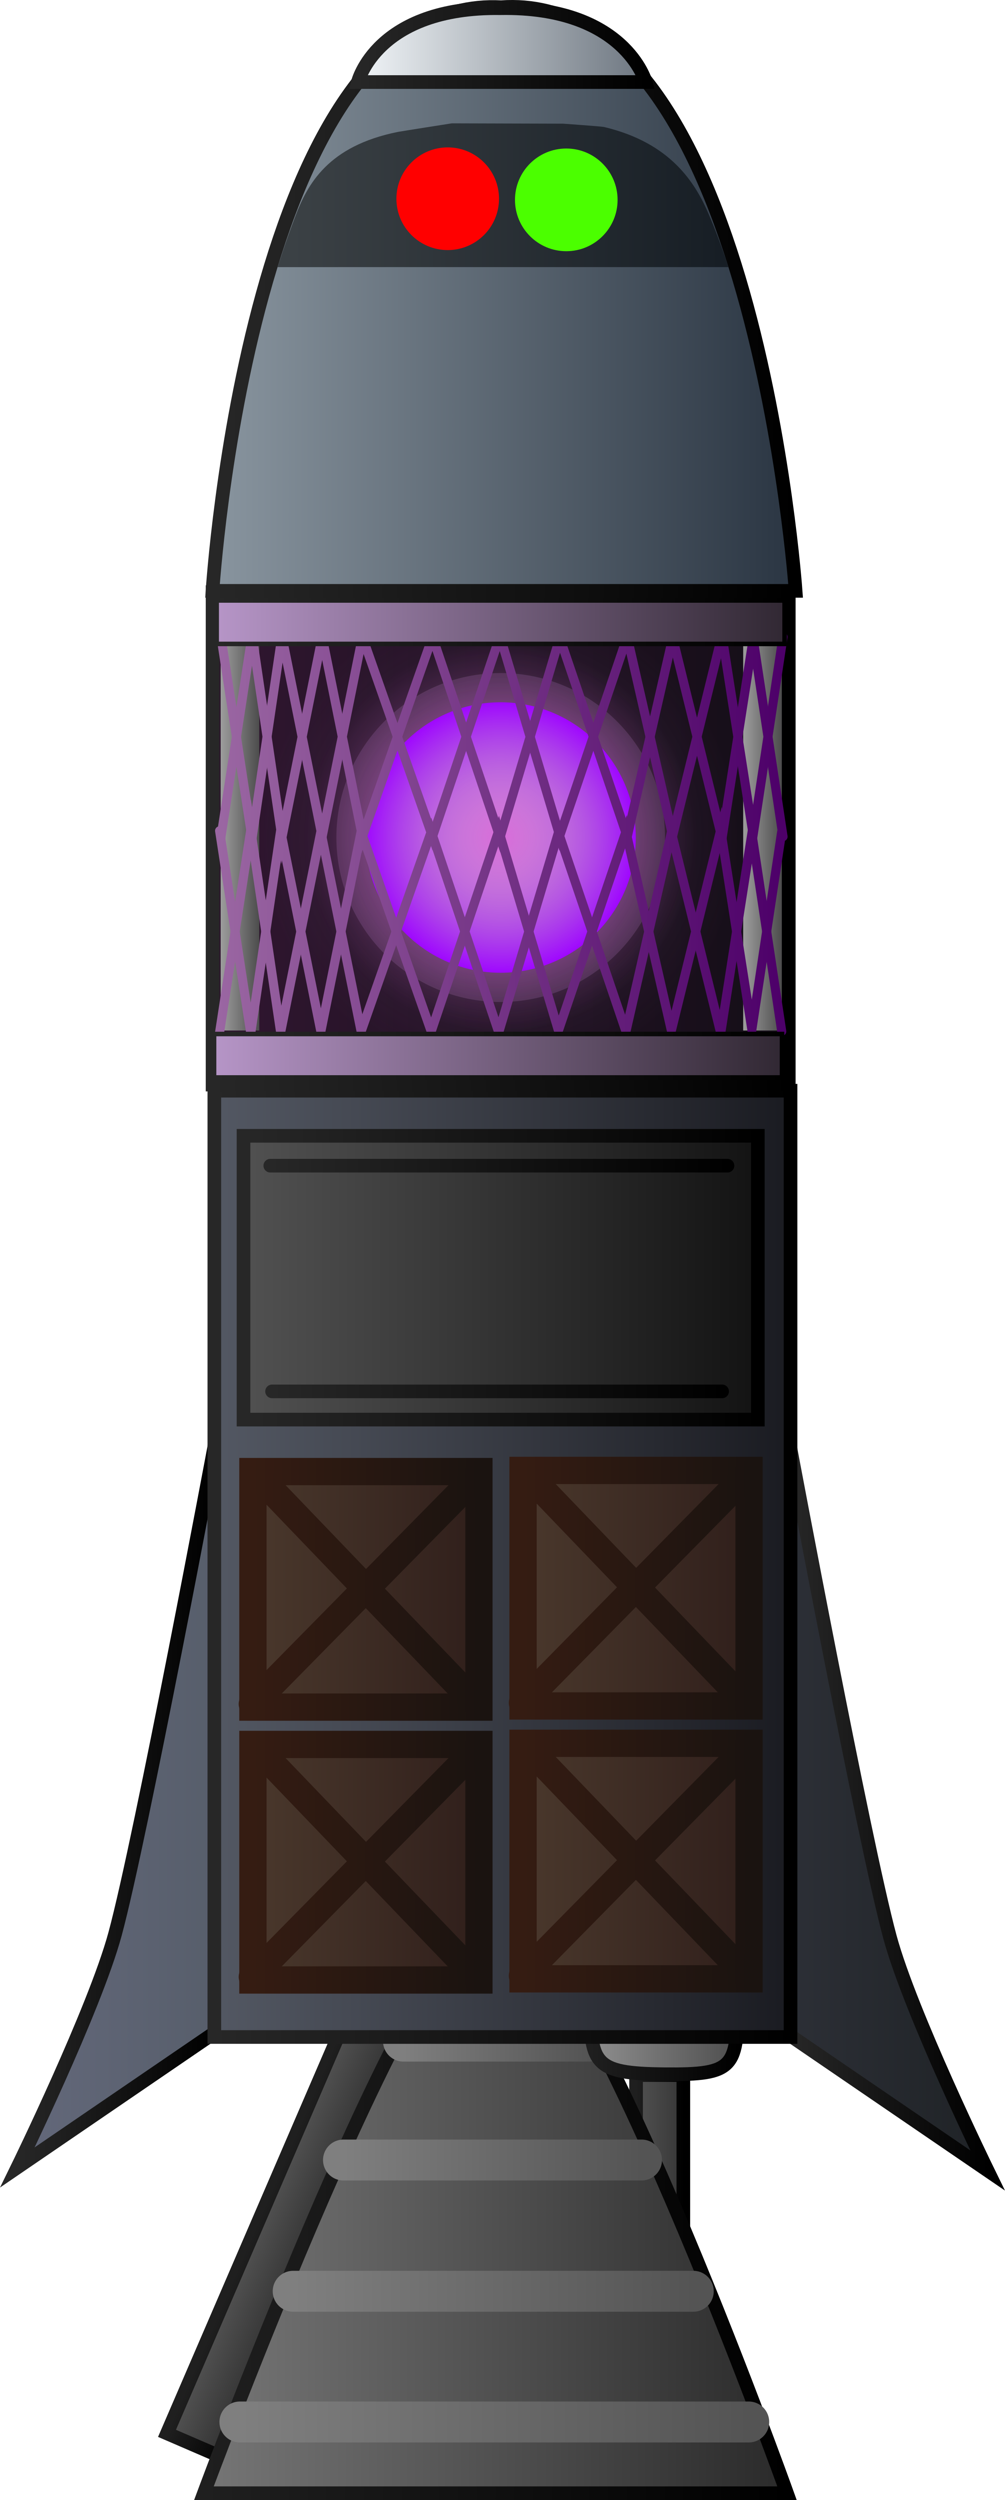 <svg version="1.1" xmlns="http://www.w3.org/2000/svg" xmlns:xlink="http://www.w3.org/1999/xlink" width="110.596" height="274.858" viewBox="0,0,110.596,274.858"><defs><linearGradient x1="254.9" y1="242.067" x2="260.1" y2="242.067" gradientUnits="userSpaceOnUse" id="color-1"><stop offset="0" stop-color="#525252"/><stop offset="1" stop-color="#363636"/></linearGradient><linearGradient x1="254.9" y1="242.067" x2="260.1" y2="242.067" gradientUnits="userSpaceOnUse" id="color-2"><stop offset="0" stop-color="#1f1f1f"/><stop offset="1" stop-color="#000000"/></linearGradient><linearGradient x1="215.603" y1="244.3" x2="222.397" y2="247.233" gradientUnits="userSpaceOnUse" id="color-3"><stop offset="0" stop-color="#525252"/><stop offset="1" stop-color="#2e2e2e"/></linearGradient><linearGradient x1="215.603" y1="244.3" x2="222.397" y2="247.233" gradientUnits="userSpaceOnUse" id="color-4"><stop offset="0" stop-color="#1f1f1f"/><stop offset="1" stop-color="#000000"/></linearGradient><linearGradient x1="207.342" y1="247.35" x2="271.51" y2="247.35" gradientUnits="userSpaceOnUse" id="color-5"><stop offset="0" stop-color="#767676"/><stop offset="1" stop-color="#2a2a2a"/></linearGradient><linearGradient x1="207.342" y1="247.35" x2="271.51" y2="247.35" gradientUnits="userSpaceOnUse" id="color-6"><stop offset="0" stop-color="#1f1f1f"/><stop offset="1" stop-color="#000000"/></linearGradient><linearGradient x1="229.3" y1="229.733" x2="249.7" y2="229.733" gradientUnits="userSpaceOnUse" id="color-7"><stop offset="0" stop-color="#7f7f7f"/><stop offset="1" stop-color="#545454"/></linearGradient><linearGradient x1="222.7" y1="242.804" x2="255.5" y2="242.804" gradientUnits="userSpaceOnUse" id="color-8"><stop offset="0" stop-color="#7f7f7f"/><stop offset="1" stop-color="#545454"/></linearGradient><linearGradient x1="217.163" y1="257.233" x2="261.198" y2="257.233" gradientUnits="userSpaceOnUse" id="color-9"><stop offset="0" stop-color="#7f7f7f"/><stop offset="1" stop-color="#545454"/></linearGradient><linearGradient x1="211.3" y1="271.604" x2="267.3" y2="271.604" gradientUnits="userSpaceOnUse" id="color-10"><stop offset="0" stop-color="#7f7f7f"/><stop offset="1" stop-color="#545454"/></linearGradient><linearGradient x1="249.898" y1="225.018" x2="266.101" y2="225.018" gradientUnits="userSpaceOnUse" id="color-11"><stop offset="0" stop-color="#8f8f8f"/><stop offset="1" stop-color="#4e4e4e"/></linearGradient><linearGradient x1="249.898" y1="225.018" x2="266.101" y2="225.018" gradientUnits="userSpaceOnUse" id="color-12"><stop offset="0" stop-color="#1f1f1f"/><stop offset="1" stop-color="#000000"/></linearGradient><linearGradient x1="271.823" y1="203.001" x2="303.629" y2="203.001" gradientUnits="userSpaceOnUse" id="color-13"><stop offset="0" stop-color="#2c2f36"/><stop offset="1" stop-color="#191d1f"/></linearGradient><linearGradient x1="271.823" y1="204.094" x2="293.578" y2="204.094" gradientUnits="userSpaceOnUse" id="color-14"><stop offset="0" stop-color="#272727"/><stop offset="1" stop-color="#000000"/></linearGradient><linearGradient x1="208.578" y1="202.668" x2="176.772" y2="202.668" gradientUnits="userSpaceOnUse" id="color-15"><stop offset="0" stop-color="#575e6b"/><stop offset="1" stop-color="#696d82"/></linearGradient><linearGradient x1="186.823" y1="203.761" x2="208.578" y2="203.761" gradientUnits="userSpaceOnUse" id="color-16"><stop offset="0" stop-color="#272727"/><stop offset="1" stop-color="#000000"/></linearGradient><linearGradient x1="208.49" y1="177.261" x2="271.899" y2="177.261" gradientUnits="userSpaceOnUse" id="color-17"><stop offset="0" stop-color="#535863"/><stop offset="1" stop-color="#1a1b21"/></linearGradient><linearGradient x1="208.49" y1="177.261" x2="271.899" y2="177.261" gradientUnits="userSpaceOnUse" id="color-18"><stop offset="0" stop-color="#272727"/><stop offset="1" stop-color="#000000"/></linearGradient><linearGradient x1="242.461" y1="179.937" x2="267.332" y2="179.937" gradientUnits="userSpaceOnUse" id="color-19"><stop offset="0" stop-color="#4a382c"/><stop offset="1" stop-color="#301f1b"/></linearGradient><linearGradient x1="242.461" y1="179.937" x2="267.332" y2="179.937" gradientUnits="userSpaceOnUse" id="color-20"><stop offset="0" stop-color="#351c12"/><stop offset="1" stop-color="#1a1310"/></linearGradient><linearGradient x1="242.394" y1="179.946" x2="267.208" y2="179.946" gradientUnits="userSpaceOnUse" id="color-21"><stop offset="0" stop-color="#351c12"/><stop offset="1" stop-color="#1a1310"/></linearGradient><linearGradient x1="242.394" y1="179.757" x2="267.208" y2="179.757" gradientUnits="userSpaceOnUse" id="color-22"><stop offset="0" stop-color="#351c12"/><stop offset="1" stop-color="#1a1310"/></linearGradient><linearGradient x1="212.735" y1="180.063" x2="237.606" y2="180.063" gradientUnits="userSpaceOnUse" id="color-23"><stop offset="0" stop-color="#4a382c"/><stop offset="1" stop-color="#301f1b"/></linearGradient><linearGradient x1="212.735" y1="180.063" x2="237.606" y2="180.063" gradientUnits="userSpaceOnUse" id="color-24"><stop offset="0" stop-color="#351c12"/><stop offset="1" stop-color="#1a1310"/></linearGradient><linearGradient x1="212.668" y1="180.072" x2="237.482" y2="180.072" gradientUnits="userSpaceOnUse" id="color-25"><stop offset="0" stop-color="#351c12"/><stop offset="1" stop-color="#1a1310"/></linearGradient><linearGradient x1="212.668" y1="179.883" x2="237.482" y2="179.883" gradientUnits="userSpaceOnUse" id="color-26"><stop offset="0" stop-color="#351c12"/><stop offset="1" stop-color="#1a1310"/></linearGradient><linearGradient x1="242.461" y1="209.937" x2="267.332" y2="209.937" gradientUnits="userSpaceOnUse" id="color-27"><stop offset="0" stop-color="#4a382c"/><stop offset="1" stop-color="#301f1b"/></linearGradient><linearGradient x1="242.461" y1="209.937" x2="267.332" y2="209.937" gradientUnits="userSpaceOnUse" id="color-28"><stop offset="0" stop-color="#351c12"/><stop offset="1" stop-color="#1a1310"/></linearGradient><linearGradient x1="242.394" y1="209.946" x2="267.208" y2="209.946" gradientUnits="userSpaceOnUse" id="color-29"><stop offset="0" stop-color="#351c12"/><stop offset="1" stop-color="#1a1310"/></linearGradient><linearGradient x1="242.394" y1="209.757" x2="267.208" y2="209.757" gradientUnits="userSpaceOnUse" id="color-30"><stop offset="0" stop-color="#351c12"/><stop offset="1" stop-color="#1a1310"/></linearGradient><linearGradient x1="212.735" y1="210.063" x2="237.606" y2="210.063" gradientUnits="userSpaceOnUse" id="color-31"><stop offset="0" stop-color="#4a382c"/><stop offset="1" stop-color="#301f1b"/></linearGradient><linearGradient x1="212.735" y1="210.063" x2="237.606" y2="210.063" gradientUnits="userSpaceOnUse" id="color-32"><stop offset="0" stop-color="#351c12"/><stop offset="1" stop-color="#1a1310"/></linearGradient><linearGradient x1="212.668" y1="210.072" x2="237.482" y2="210.072" gradientUnits="userSpaceOnUse" id="color-33"><stop offset="0" stop-color="#351c12"/><stop offset="1" stop-color="#1a1310"/></linearGradient><linearGradient x1="212.668" y1="209.883" x2="237.482" y2="209.883" gradientUnits="userSpaceOnUse" id="color-34"><stop offset="0" stop-color="#351c12"/><stop offset="1" stop-color="#1a1310"/></linearGradient><linearGradient x1="211.7" y1="145.8" x2="268.3" y2="145.8" gradientUnits="userSpaceOnUse" id="color-35"><stop offset="0" stop-color="#515151"/><stop offset="1" stop-color="#131313"/></linearGradient><linearGradient x1="211.7" y1="145.8" x2="268.3" y2="145.8" gradientUnits="userSpaceOnUse" id="color-36"><stop offset="0" stop-color="#272727"/><stop offset="1" stop-color="#000000"/></linearGradient><linearGradient x1="214.648" y1="133.484" x2="264.959" y2="133.484" gradientUnits="userSpaceOnUse" id="color-37"><stop offset="0" stop-color="#272727"/><stop offset="1" stop-color="#000000"/></linearGradient><linearGradient x1="214.844" y1="158.298" x2="264.369" y2="158.298" gradientUnits="userSpaceOnUse" id="color-38"><stop offset="0" stop-color="#272727"/><stop offset="1" stop-color="#000000"/></linearGradient><linearGradient x1="208.289" y1="38.204" x2="272.458" y2="38.204" gradientUnits="userSpaceOnUse" id="color-39"><stop offset="0" stop-color="#89959f"/><stop offset="1" stop-color="#2a3542"/></linearGradient><linearGradient x1="208.289" y1="38.183" x2="272.458" y2="38.183" gradientUnits="userSpaceOnUse" id="color-40"><stop offset="0" stop-color="#272727"/><stop offset="1" stop-color="#000000"/></linearGradient><linearGradient x1="224.289" y1="10.288" x2="255.958" y2="10.288" gradientUnits="userSpaceOnUse" id="color-41"><stop offset="0" stop-color="#f1f5f8"/><stop offset="1" stop-color="#6d7680"/></linearGradient><linearGradient x1="224.289" y1="10.286" x2="255.958" y2="10.286" gradientUnits="userSpaceOnUse" id="color-42"><stop offset="0" stop-color="#272727"/><stop offset="1" stop-color="#000000"/></linearGradient><linearGradient x1="217.069" y1="26.594" x2="264.253" y2="26.594" gradientUnits="userSpaceOnUse" id="color-43"><stop offset="0" stop-color="#3b4145"/><stop offset="1" stop-color="#171e25"/></linearGradient><linearGradient x1="208.295" y1="97.5" x2="271.705" y2="97.5" gradientUnits="userSpaceOnUse" id="color-44"><stop offset="0" stop-color="#301630"/><stop offset="1" stop-color="#140e17"/></linearGradient><linearGradient x1="208.295" y1="97.5" x2="271.705" y2="97.5" gradientUnits="userSpaceOnUse" id="color-45"><stop offset="0" stop-color="#272727"/><stop offset="1" stop-color="#000000"/></linearGradient><linearGradient x1="209.188" y1="97.446" x2="213.438" y2="97.446" gradientUnits="userSpaceOnUse" id="color-46"><stop offset="0" stop-color="#9d9d9d"/><stop offset="1" stop-color="#4c4c4c"/></linearGradient><linearGradient x1="209.188" y1="97.446" x2="213.438" y2="97.446" gradientUnits="userSpaceOnUse" id="color-47"><stop offset="0" stop-color="#272727"/><stop offset="1" stop-color="#000000"/></linearGradient><linearGradient x1="266.688" y1="97.446" x2="270.938" y2="97.446" gradientUnits="userSpaceOnUse" id="color-48"><stop offset="0" stop-color="#9d9d9d"/><stop offset="1" stop-color="#4c4c4c"/></linearGradient><linearGradient x1="266.688" y1="97.446" x2="270.938" y2="97.446" gradientUnits="userSpaceOnUse" id="color-49"><stop offset="0" stop-color="#272727"/><stop offset="1" stop-color="#000000"/></linearGradient><radialGradient cx="240" cy="97.5" r="26.305" gradientUnits="userSpaceOnUse" id="color-50"><stop offset="0" stop-color="#654573" stop-opacity="0.41"/><stop offset="1" stop-color="#654573" stop-opacity="0"/></radialGradient><radialGradient cx="240" cy="97.406" r="21.356" gradientUnits="userSpaceOnUse" id="color-51"><stop offset="0" stop-color="#eb73e5" stop-opacity="0.61"/><stop offset="1" stop-color="#eb73e5" stop-opacity="0"/></radialGradient><radialGradient cx="240" cy="97.406" r="18.08" gradientUnits="userSpaceOnUse" id="color-52"><stop offset="0" stop-color="#ff26ff" stop-opacity="0.444"/><stop offset="1" stop-color="#eda3ff" stop-opacity="0.145"/></radialGradient><radialGradient cx="240" cy="97.406" r="14.867" gradientUnits="userSpaceOnUse" id="color-53"><stop offset="0" stop-color="#f7e3ff" stop-opacity="0.255"/><stop offset="1" stop-color="#9f07ff"/></radialGradient><linearGradient x1="209.071" y1="107.692" x2="270.929" y2="107.692" gradientUnits="userSpaceOnUse" id="color-54"><stop offset="0" stop-color="#9a66a2"/><stop offset="1" stop-color="#4d0069"/></linearGradient><linearGradient x1="209.071" y1="107.789" x2="270.929" y2="107.789" gradientUnits="userSpaceOnUse" id="color-55"><stop offset="0" stop-color="#9a66a2"/><stop offset="1" stop-color="#4d0069"/></linearGradient><linearGradient x1="209.214" y1="86.28" x2="271.071" y2="86.28" gradientUnits="userSpaceOnUse" id="color-56"><stop offset="0" stop-color="#9a66a2"/><stop offset="1" stop-color="#4d0069"/></linearGradient><linearGradient x1="209.214" y1="86.377" x2="271.071" y2="86.377" gradientUnits="userSpaceOnUse" id="color-57"><stop offset="0" stop-color="#9a66a2"/><stop offset="1" stop-color="#4d0069"/></linearGradient><linearGradient x1="208.46" y1="121.397" x2="270.96" y2="121.397" gradientUnits="userSpaceOnUse" id="color-58"><stop offset="0" stop-color="#b695c7"/><stop offset="1" stop-color="#312833"/></linearGradient><linearGradient x1="208.46" y1="121.397" x2="270.96" y2="121.397" gradientUnits="userSpaceOnUse" id="color-59"><stop offset="0" stop-color="#272727"/><stop offset="1" stop-color="#000000"/></linearGradient><linearGradient x1="208.745" y1="73.732" x2="271.245" y2="73.732" gradientUnits="userSpaceOnUse" id="color-60"><stop offset="0" stop-color="#b695c7"/><stop offset="1" stop-color="#312833"/></linearGradient><linearGradient x1="208.745" y1="73.732" x2="271.245" y2="73.732" gradientUnits="userSpaceOnUse" id="color-61"><stop offset="0" stop-color="#272727"/><stop offset="1" stop-color="#000000"/></linearGradient></defs><g transform="translate(-184.903,-5.328)"><g data-paper-data="{&quot;isPaintingLayer&quot;:true}" fill-rule="nonzero" stroke-linejoin="miter" stroke-miterlimit="10" stroke-dasharray="" stroke-dashoffset="0" style="mix-blend-mode: normal"><g><path d="M254.9,250.667v-17.2h5.2v17.2z" fill="url(#color-1)" stroke="url(#color-2)" stroke-width="1.5" stroke-linecap="butt"/><path d="M203.279,272.854l24.648,-57.108l6.794,2.932l-24.648,57.108z" fill="url(#color-3)" stroke="url(#color-4)" stroke-width="1.5" stroke-linecap="butt"/><path d="M207.342,279.436c0,0 23.96,-64.639 32.089,-64.169c9.299,0.538 32.08,64.169 32.08,64.169z" fill="url(#color-5)" stroke="url(#color-6)" stroke-width="1.5" stroke-linecap="butt"/><path d="M229.3,229.733h20.4" fill="none" stroke="url(#color-7)" stroke-width="4.5" stroke-linecap="round"/><path d="M255.5,242.804h-32.8" fill="none" stroke="url(#color-8)" stroke-width="4.5" stroke-linecap="round"/><path d="M261.198,257.233h-44.034" fill="none" stroke="url(#color-9)" stroke-width="4.5" stroke-linecap="round"/><path d="M211.3,271.604h56" fill="none" stroke="url(#color-10)" stroke-width="4.5" stroke-linecap="round"/><path d="M266.101,225.018c-0.061,7.619 -0.253,8.434 -8.102,8.353c-7.851,-0.081 -8.199,-1.113 -8.102,-8.353c0.108,-7.993 0.085,-8.549 8.102,-8.353c7.681,0.188 8.168,-0.013 8.102,8.353z" fill="url(#color-11)" stroke="url(#color-12)" stroke-width="1.5" stroke-linecap="butt"/></g><path d="M271.823,229.094v-64.852c0,0 8.161,43.534 11.014,54.044c2.257,8.316 10.741,25.659 10.741,25.659z" fill="url(#color-13)" stroke="url(#color-14)" stroke-width="1.5" stroke-linecap="butt"/><path d="M186.823,243.612c0,0 8.483,-17.343 10.741,-25.659c2.853,-10.511 11.014,-54.044 11.014,-54.044v64.852z" data-paper-data="{&quot;index&quot;:null}" fill="url(#color-15)" stroke="url(#color-16)" stroke-width="1.5" stroke-linecap="butt"/><path d="M208.49,229.279v-104.037h63.409v104.037z" fill="url(#color-17)" stroke="url(#color-18)" stroke-width="1.5" stroke-linecap="butt"/><g stroke-width="3"><path d="M242.461,192.884v-25.895h24.871v25.895z" fill="url(#color-19)" stroke="url(#color-20)" stroke-linecap="butt"/><path d="M267.208,167.351l-24.814,25.192" fill="none" stroke="url(#color-21)" stroke-linecap="round"/><path d="M242.646,167.099l24.562,25.57" fill="none" stroke="url(#color-22)" stroke-linecap="round"/></g><g stroke-width="3"><path d="M212.735,193.01v-25.895h24.871v25.895z" fill="url(#color-23)" stroke="url(#color-24)" stroke-linecap="butt"/><path d="M237.482,167.476l-24.814,25.192" fill="none" stroke="url(#color-25)" stroke-linecap="round"/><path d="M212.92,167.225l24.562,25.57" fill="none" stroke="url(#color-26)" stroke-linecap="round"/></g><g stroke-width="3"><path d="M242.461,222.884v-25.895h24.871v25.895z" fill="url(#color-27)" stroke="url(#color-28)" stroke-linecap="butt"/><path d="M267.208,197.351l-24.814,25.192" fill="none" stroke="url(#color-29)" stroke-linecap="round"/><path d="M242.646,197.099l24.562,25.57" fill="none" stroke="url(#color-30)" stroke-linecap="round"/></g><g stroke-width="3"><path d="M212.735,223.01v-25.895h24.871v25.895z" fill="url(#color-31)" stroke="url(#color-32)" stroke-linecap="butt"/><path d="M212.668,222.668l24.814,-25.192" fill="none" stroke="url(#color-33)" stroke-linecap="round"/><path d="M212.92,197.225l24.562,25.57" fill="none" stroke="url(#color-34)" stroke-linecap="round"/></g><g stroke-width="1.5"><path d="M211.7,161.4v-31.2h56.6v31.2z" fill="url(#color-35)" stroke="url(#color-36)" stroke-linecap="butt"/><path d="M264.959,133.484h-50.311" fill="none" stroke="url(#color-37)" stroke-linecap="round"/><path d="M214.844,158.298h49.525" fill="none" stroke="url(#color-38)" stroke-linecap="round"/></g><path d="M208.289,70.289c0,0 4.127,-65.639 31.755,-64.169c27.799,-1.962 32.413,64.169 32.413,64.169z" fill="url(#color-39)" stroke="url(#color-40)" stroke-width="1.5" stroke-linecap="butt"/><path d="M224.289,14.348c0,0 2.037,-8.305 15.672,-8.119c13.719,-0.248 15.997,8.119 15.997,8.119z" fill="url(#color-41)" stroke="url(#color-42)" stroke-width="1.5" stroke-linecap="butt"/><path d="M215.456,34.695c0,0 0.783,-2.539 1.933,-5.56c1.35,-3.545 3.585,-7.755 11.309,-9.306c0.3,-0.06 5.93,-0.942 5.93,-0.942l12.249,0.038c0,0 4.234,0.302 4.483,0.361c7.31,1.733 10.055,6.084 11.592,9.722c1.31,3.102 2.107,5.686 2.107,5.686z" data-paper-data="{&quot;index&quot;:null}" fill="url(#color-43)" stroke="#000000" stroke-width="0" stroke-linecap="butt"/><path d="M228.526,27.177c0,-3.118 2.527,-5.645 5.645,-5.645c3.118,0 5.645,2.527 5.645,5.645c0,3.118 -2.527,5.645 -5.645,5.645c-3.118,0 -5.645,-2.527 -5.645,-5.645z" fill="#ff0000" stroke="none" stroke-width="0.5" stroke-linecap="butt"/><path d="M241.575,27.301c0,-3.118 2.527,-5.645 5.645,-5.645c3.118,0 5.645,2.527 5.645,5.645c0,3.118 -2.527,5.645 -5.645,5.645c-3.118,0 -5.645,-2.527 -5.645,-5.645z" fill="#4bff00" stroke="none" stroke-width="0.5" stroke-linecap="butt"/><g><path d="M208.295,124.569v-54.137h63.409v54.137z" fill="url(#color-44)" stroke="url(#color-45)" stroke-width="1.5" stroke-linecap="butt"/><path d="M209.188,118.625v-42.359h4.25v42.359z" fill="url(#color-46)" stroke="url(#color-47)" stroke-width="0" stroke-linecap="butt"/><path d="M266.688,118.625v-42.359h4.25v42.359z" fill="url(#color-48)" stroke="url(#color-49)" stroke-width="0" stroke-linecap="butt"/><path d="M213.695,97.5c0,-14.528 11.777,-26.305 26.305,-26.305c14.528,0 26.305,11.777 26.305,26.305c0,14.528 -11.777,26.305 -26.305,26.305c-14.528,0 -26.305,-11.777 -26.305,-26.305z" fill="url(#color-50)" stroke="none" stroke-width="0.5" stroke-linecap="butt"/><path d="M218.644,97.406c0,-11.795 9.561,-21.356 21.356,-21.356c11.795,0 21.356,9.561 21.356,21.356c0,11.795 -9.561,21.356 -21.356,21.356c-11.795,0 -21.356,-9.561 -21.356,-21.356z" fill="url(#color-51)" stroke="none" stroke-width="0.5" stroke-linecap="butt"/><path d="M221.92,97.406c0,-9.985 8.095,-18.08 18.08,-18.08c9.985,0 18.08,8.095 18.08,18.08c0,9.985 -8.095,18.08 -18.08,18.08c-9.985,0 -18.08,-8.095 -18.08,-18.08z" fill="url(#color-52)" stroke="none" stroke-width="0.5" stroke-linecap="butt"/><path d="M225.133,97.406c0,-8.211 6.656,-14.867 14.867,-14.867c8.211,0 14.867,6.656 14.867,14.867c0,8.211 -6.656,14.867 -14.867,14.867c-8.211,0 -14.867,-6.656 -14.867,-14.867z" fill="url(#color-53)" stroke="none" stroke-width="0.5" stroke-linecap="butt"/><path d="M209.071,118.815l3.429,-22.246l3.286,22.246l4.429,-22.052l4.429,21.954l7.714,-21.954l7.429,22.052l6.571,-21.954l7.429,21.857l5,-21.857l5.429,22.052l3.429,-21.954l3.286,21.76" fill="none" stroke="url(#color-54)" stroke-width="1" stroke-linecap="round"/><path d="M270.929,96.763l-3.286,21.76l-3.429,-21.954l-5.429,22.052l-5,-21.857l-7.429,21.857l-6.571,-21.954l-7.429,22.052l-7.714,-21.954l-4.429,21.954l-4.429,-22.052l-3.286,22.246l-3.429,-22.246" data-paper-data="{&quot;index&quot;:null}" fill="none" stroke="url(#color-55)" stroke-width="1" stroke-linecap="round"/><path d="M209.214,97.403l3.429,-22.246l3.286,22.246l4.429,-22.052l4.429,21.954l7.714,-21.954l7.429,22.052l6.571,-21.954l7.429,21.857l5,-21.857l5.429,22.052l3.429,-21.954l3.286,21.76" fill="none" stroke="url(#color-56)" stroke-width="1" stroke-linecap="round"/><path d="M271.071,75.351l-3.286,21.76l-3.429,-21.954l-5.429,22.052l-5,-21.857l-7.429,21.857l-6.571,-21.954l-7.429,22.052l-7.714,-21.954l-4.429,21.954l-4.429,-22.052l-3.286,22.246l-3.429,-22.246" data-paper-data="{&quot;index&quot;:null}" fill="none" stroke="url(#color-57)" stroke-width="1" stroke-linecap="round"/><path d="M208.46,123.787v-4.779h62.5v4.779z" fill="url(#color-58)" stroke="url(#color-59)" stroke-width="0.5" stroke-linecap="butt"/><path d="M208.745,76.122v-4.779h62.5v4.779z" fill="url(#color-60)" stroke="url(#color-61)" stroke-width="0.5" stroke-linecap="butt"/></g></g></g></svg>